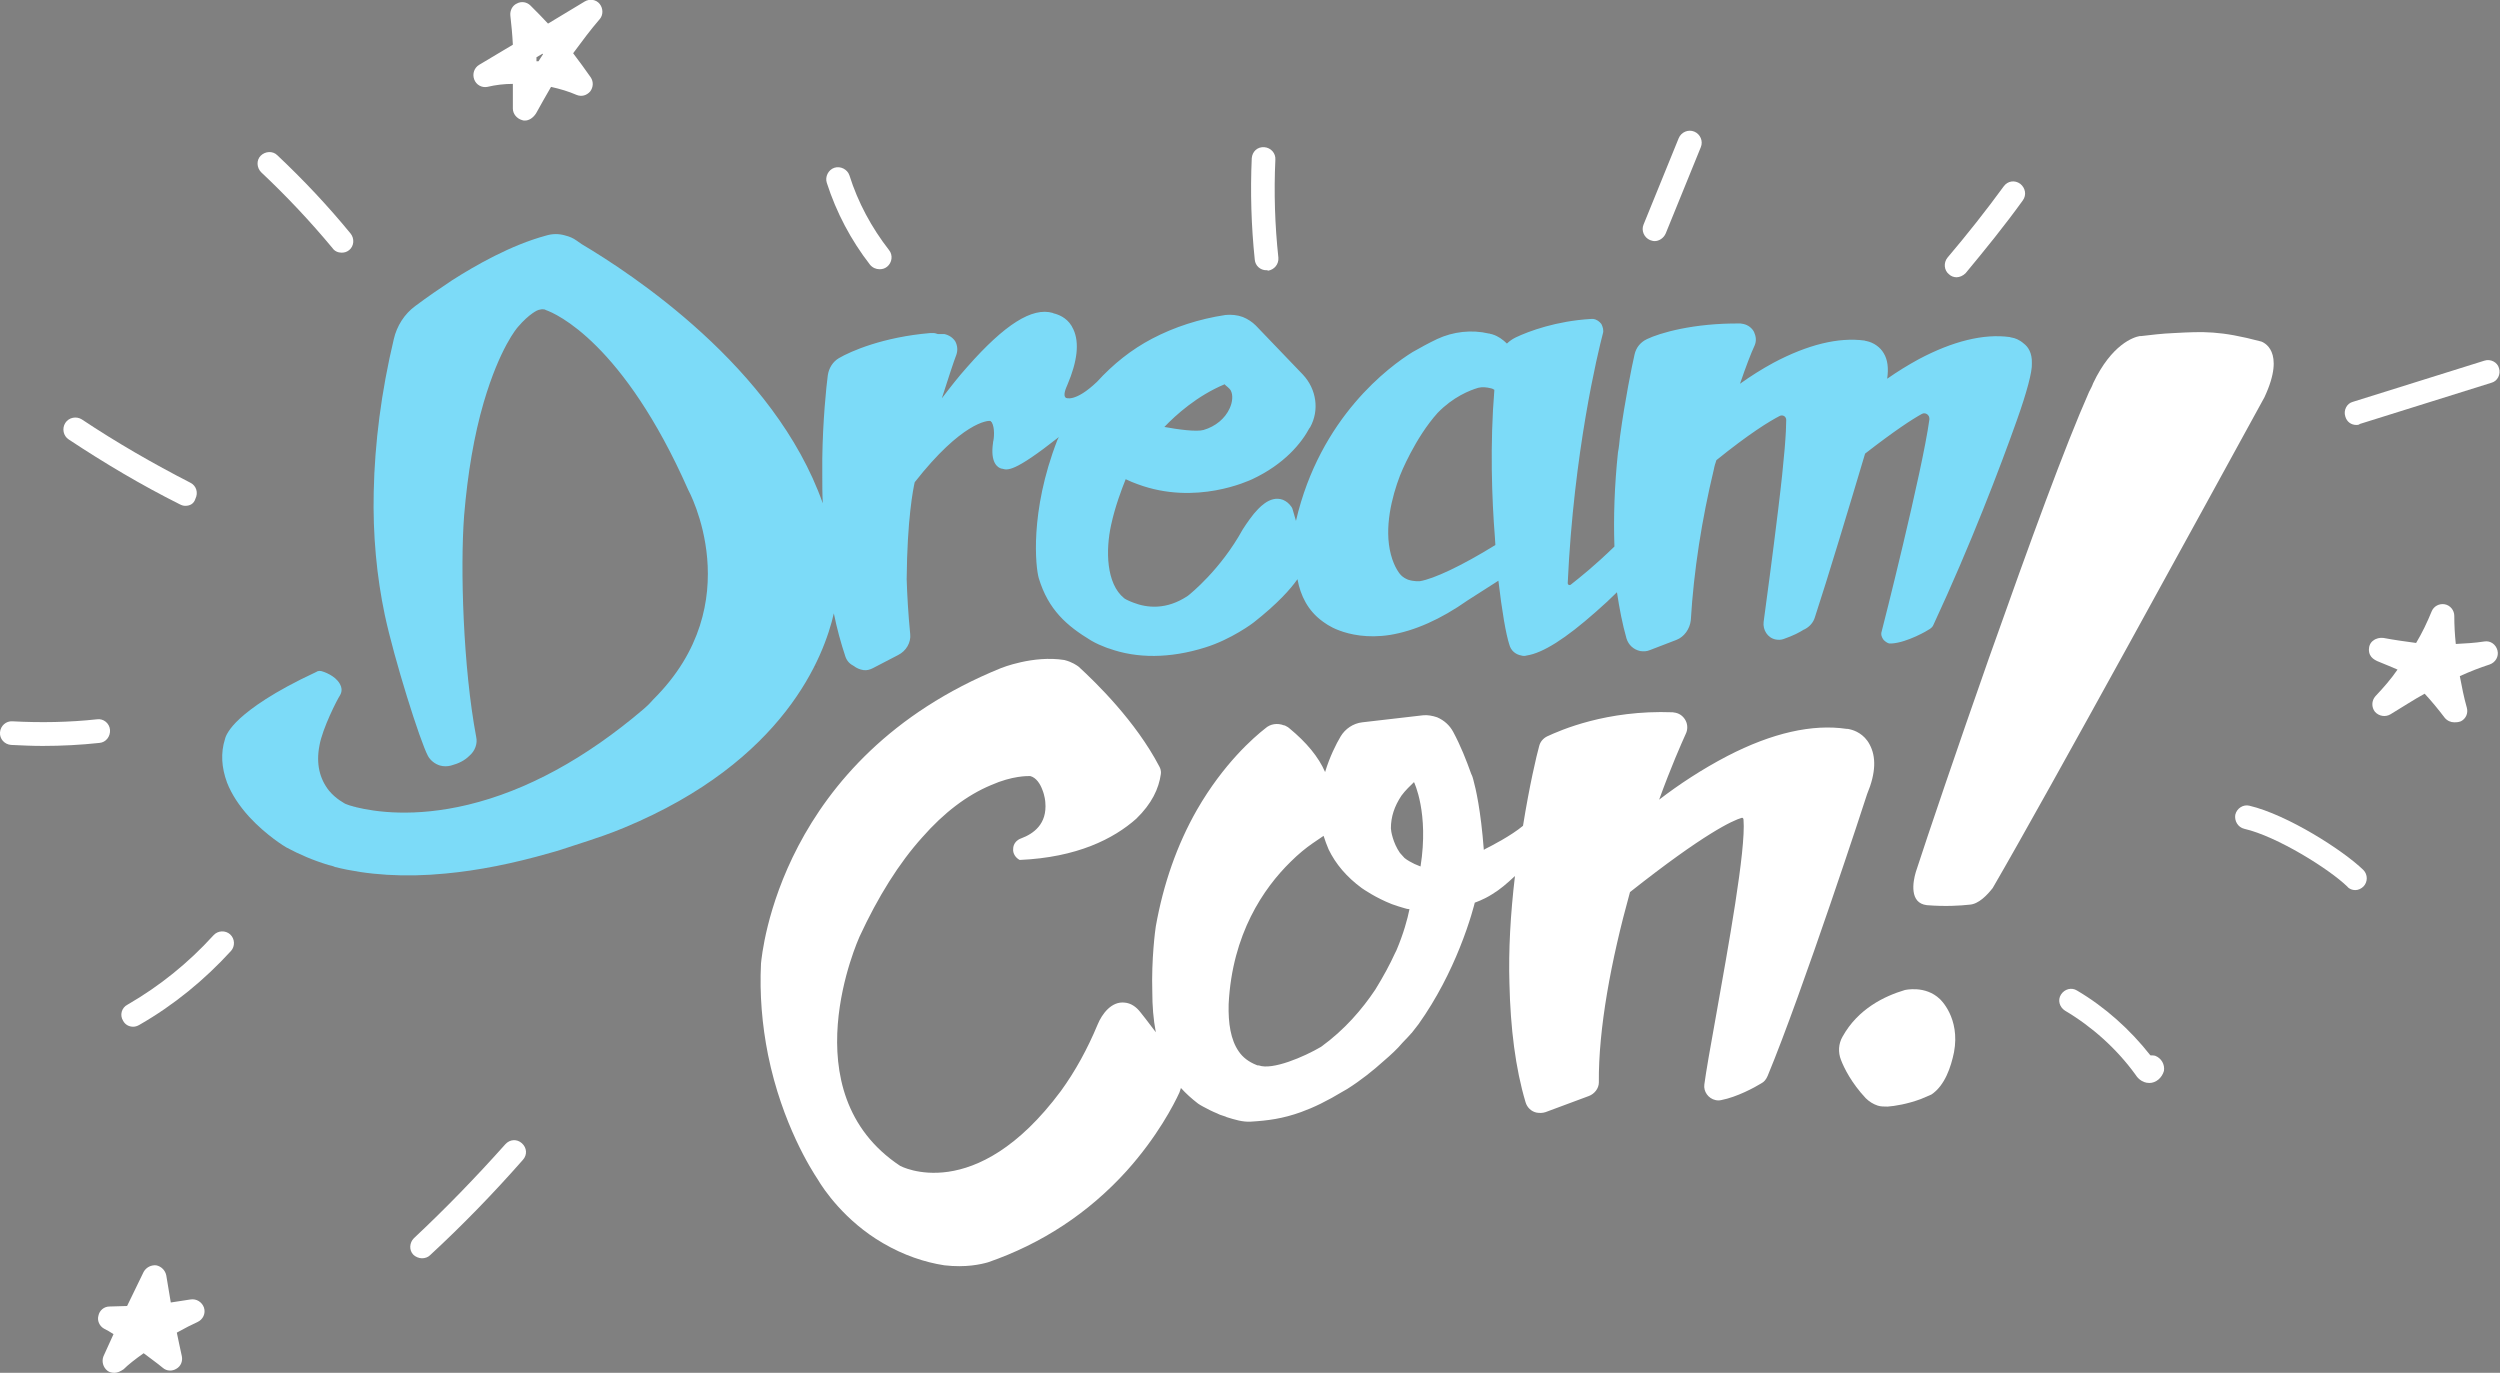 <?xml version="1.0" encoding="utf-8"?>
<!-- Generator: Adobe Illustrator 17.1.0, SVG Export Plug-In . SVG Version: 6.00 Build 0)  -->
<!DOCTYPE svg PUBLIC "-//W3C//DTD SVG 1.1//EN" "http://www.w3.org/Graphics/SVG/1.1/DTD/svg11.dtd">
<svg version="1.1" id="Layer_1" xmlns="http://www.w3.org/2000/svg" xmlns:xlink="http://www.w3.org/1999/xlink" x="0px" y="0px"
	 viewBox="0 0 497.7 273.3" enable-background="new 0 0 497.7 273.3" xml:space="preserve">
<rect x="0" y="0" width="497.7" height="273.3" fill="#808080" stroke="none"/>
<g>
	<g>
		<g>
			<path fill="#231F20" d="M162.2,131.8c0,0,0,0.1,0,0.1C162.2,131.8,162.2,131.8,162.2,131.8C162.2,131.8,162.2,131.8,162.2,131.8z
				"/>
		</g>
		<g>
			<path fill="#231F20" d="M172.4,130.2c0,0.5,0,1,0,1.4C172.4,131.2,172.4,130.7,172.4,130.2z"/>
		</g>
		<g>
			<path fill="#231F20" d="M162.5,132.9c0-0.1-0.1-0.2-0.1-0.3C162.4,132.6,162.5,132.7,162.5,132.9z"/>
		</g>
		<g>
			<path fill="#231F20" d="M162.4,132.5c-0.1-0.2-0.1-0.4-0.2-0.6C162.3,132.1,162.3,132.3,162.4,132.5z"/>
		</g>
		<g>
			<path fill="#231F20" d="M172.4,130.2C172.4,130.2,172.4,130.2,172.4,130.2C172.4,130.2,172.4,130.2,172.4,130.2z"/>
		</g>
		<g>
			<path fill="#231F20" d="M172.4,131.6C172.4,131.6,172.4,131.7,172.4,131.6C172.4,131.7,172.4,131.6,172.4,131.6z"/>
		</g>
		<g>
			<g>
				<path fill="#FFFFFF" d="M372.2,148.2c-1.1-2.1-3-2.8-3.9-3c-0.3-0.1-0.5-0.1-0.7-0.1c-6.8-1-14.8,0.8-23.7,5.4
					c-5,2.6-9.7,5.7-13.6,8.7c2.4-6.6,4.4-11.1,5.3-13.1c0.4-0.8,0.4-1.8,0-2.6c-0.4-0.8-1.1-1.4-2-1.6c-0.2,0-0.4-0.1-0.6-0.1
					c-13.2-0.5-22.4,3.6-25,4.8c-0.8,0.4-1.4,1.1-1.6,2c-0.5,1.8-1.9,7.7-3.2,15.8c-2.4,2-6.3,4-7.5,4.6c-0.2,0.1-0.3,0.2-0.3,0.2
					c-0.6-7.9-1.6-12.2-2.1-14c-0.2-0.8-0.4-1.1-0.4-1.1l0,0c-1-2.8-2.1-5.6-3.6-8.4c-0.7-1.3-1.8-2.3-3.2-2.9
					c-0.9-0.3-1.9-0.5-2.8-0.4l-12.1,1.4c-1.8,0.2-3.4,1.3-4.3,2.8c-0.9,1.5-2.2,4.1-3.1,7.1c-1.3-3-3.7-5.9-7.1-8.7
					c-0.2-0.2-0.4-0.3-0.6-0.4c-0.2-0.1-0.3-0.2-0.5-0.2c-1.3-0.5-2.7-0.3-3.7,0.6c-2.3,1.8-8.3,7-13.6,16.2c-4,7-6.7,14.8-8.2,23.2
					c-0.1,0.6-0.9,6.5-0.7,13.1v0c0,2.7,0.2,5.4,0.7,8c-1.6-2.1-2.8-3.7-3-3.9c-0.9-1.2-2-1.9-3.2-2c-2.6-0.3-4.5,2.2-5.4,4.4
					c-2,4.8-4.4,9.2-7.3,13.2v0c-17.1,23-32,14.9-32,14.9c-22.2-14.7-8.2-45.3-8.1-45.6c3.7-8,7.9-14.7,12.5-19.8
					c4.3-4.9,8.9-8.4,13.7-10.4c0,0,0,0,0,0c4.3-1.9,7.3-1.8,7.8-1.8c1.2,0.3,2,1.6,2.4,2.7c0.5,1.2,0.6,2.4,0.6,2.5
					c0.4,4.4-2.4,6.3-4.8,7.2c-0.9,0.3-1.6,1.1-1.6,2.1c-0.1,0.9,0.5,1.8,1.3,2.2c11.4-0.5,18.7-4.2,23.2-8.2c3.1-3,4.5-6,4.9-8.9
					c0.1-0.8-0.2-1.3-0.3-1.5c-4.7-9-12.6-16.7-16.1-19.9c-0.3-0.2-1.2-0.9-2.8-1.3c-6.2-1-12.6,1.6-12.6,1.6
					c-44.1,17.9-47.6,56.9-47.8,58.8c-0.3,6.1,0.2,12.2,1.4,18.2c2.8,13.8,8.7,23,9.9,24.8l0,0c1.1,1.9,5.4,8.3,13,12.7
					c4.1,2.4,8.3,3.8,12.2,4.4l0,0c4.3,0.5,7.3-0.2,8.7-0.6c10.7-3.7,20-9.8,27.6-18.2c6.1-6.8,9.4-13.2,10.5-15.6
					c0.1-0.3,0.2-0.6,0.3-0.9c1,1.1,2.1,2.1,3.4,3.1c0.3,0.2,0.6,0.4,1,0.6c0.9,0.5,1.9,1,2.9,1.4c0.1,0.1,0.3,0.1,0.4,0.2
					c0.4,0.1,0.8,0.3,1.2,0.4l0.2,0.1c1.6,0.5,3.2,1,4.8,0.9c3.4-0.2,6.4-0.6,10-1.9c2.5-0.9,5.2-2.2,8.5-4.2c0,0,0,0,0,0
					c0.2-0.1,0.5-0.3,0.7-0.4c2.7-1.7,5.2-3.7,7.3-5.6c1.4-1.2,2.7-2.4,3.7-3.6c0.9-0.9,1.4-1.5,1.6-1.7c0,0,0,0,0,0c0,0,0,0,0,0
					c0.1-0.1,0.1-0.2,0.2-0.2l0,0c0.5-0.6,0.9-1.2,1.4-1.8c3.7-5.2,6.4-10.7,8.2-15.2c2.1-5.2,3-9,3-9s1.8-0.6,3.5-1.7
					c1.5-0.9,2.9-2.1,4.5-3.6c-0.9,7.6-1.3,14.8-1.1,21.4c0.2,8.9,1.2,16.9,3.2,23.6c0.3,1.1,1.2,1.9,2.2,2.1
					c0.6,0.1,1.2,0.1,1.8-0.1l8.6-3.2c1.1-0.4,2-1.5,2-2.7c-0.1-10.6,2.4-24.2,6.2-37.9c14.8-11.7,20.5-14.3,22.3-14.8
					c0.1,0,0.3,0.1,0.3,0.4c0.5,6-3.1,25.6-5.4,38.6c-1.2,6.6-2.1,11.8-2.4,14.1c-0.2,1.4,0.8,2.8,2.2,3.1h0c0.4,0.1,0.8,0.1,1.2,0
					c3.1-0.6,6.6-2.5,7.9-3.3c0.6-0.3,1-0.8,1.3-1.5c6.9-16.6,19.7-55.7,19.8-56.1C373.5,153.8,373.5,150.6,372.2,148.2z M278,189.2
					c-0.1,0.2-0.2,0.4-0.3,0.6c-1,2.2-2.3,4.6-3.9,7.2c0,0,0,0,0,0c-2.6,3.9-6.1,8-10.8,11.4c-3.4,2-9.7,4.7-12.4,3.7
					c0,0-0.1,0-0.1,0l0,0c0,0,0,0-0.1,0c0,0-0.1,0-0.3-0.1c-1.5-0.6-2.7-1.5-3.5-2.7l0,0c-1.6-2.3-2.1-5.6-2-9.4
					c0.7-14,7-23.1,12.3-28.3c1.6-1.6,3.1-2.8,4.4-3.7c0.9-0.6,1.6-1.1,2.2-1.5c0.3,0.9,0.6,1.8,1,2.7c1.4,2.9,3.6,5.5,6.6,7.7
					c0,0,0,0,0,0c0.3,0.2,2.7,1.9,6,3.2c0.9,0.3,1.7,0.6,2.5,0.8c0.3,0.1,0.7,0.2,1,0.2C280.2,183,279.4,185.9,278,189.2z
					 M282.8,172.5c0,0-0.5-0.2-1.2-0.5c-0.6-0.3-1.4-0.7-2-1.2c-0.3-0.3-0.6-0.7-0.9-1c-1.4-2-1.8-4.4-1.8-4.9
					c0-2.3,0.7-4.4,2.1-6.5c0.8-1.1,1.8-2,2.5-2.7C281.5,155.7,284.5,161.8,282.8,172.5z"/>
			</g>
			<g>
				<path fill="#FFFFFF" d="M450.2,68c-8.3-2.2-11.6-2-17.3-1.7c-2.6,0.1-4.8,0.4-6.6,0.6c0,0-0.1,0-0.3,0c-1.2,0.2-5.6,1.6-9.3,9.4
					c-0.2,0.6-0.5,1.1-0.8,1.7l0,0c-4.9,11.1-11.5,29.2-19.9,52.9c-6.4,18.2-12.2,35.3-14.6,42.7c-0.6,2-1.3,6.2,2.2,6.6
					c3.7,0.3,6.7,0.1,8.5-0.1c1.8-0.1,3.5-1.9,4.6-3.3c11-18.9,42.9-77.3,54.1-97.7C455.2,69.7,450.4,68.1,450.2,68z"/>
			</g>
			<g>
				<path fill="#FFFFFF" d="M386.2,198.9c-2.9-2.8-7-1.8-7-1.8c-4,1.2-9.3,3.7-12.4,9.3c-0.8,1.4-0.9,3.1-0.3,4.6
					c0.6,1.6,2.1,4.6,4.9,7.6c0.7,0.7,1.5,1.2,2.4,1.5l0,0c0.6,0.2,1.3,0.2,2,0.2c1.4-0.1,3.9-0.5,6.6-1.5h0
					c0.7-0.3,1.4-0.6,2.1-0.9c2.7-1.8,3.9-5.5,4.5-8.4C390.3,202.6,386.2,198.9,386.2,198.9z"/>
			</g>
		</g>
		<g>
			<g>
				<path fill="#7CDBF8" d="M402.9,68.4c-0.9-0.8-1.8-1.1-2.4-1.2c-0.2,0-0.3-0.1-0.4-0.1c-5.2-0.7-11.3,0.8-18.1,4.4
					c-2.2,1.2-4.3,2.5-6.3,3.9c0.3-2.1,0.1-3.8-0.7-5.1c-0.7-1.2-2-2.1-3.4-2.4c-0.2,0-0.3-0.1-0.4-0.1c-5.2-0.7-11.3,0.8-18.1,4.4
					c-2.4,1.3-4.6,2.7-6.7,4.2c1.2-3.5,2.2-6.1,2.9-7.6c0.4-0.9,0.3-1.8-0.1-2.7c-0.4-0.8-1.2-1.4-2.1-1.6c-0.2,0-0.4-0.1-0.6-0.1
					c-9.4-0.1-16.1,1.9-18.6,3.1c-1.3,0.6-2.2,1.7-2.5,3.1c-0.5,2.2-1.9,9-2.9,16.4c-0.1,1-0.2,2.1-0.4,3.1
					c-0.7,6.7-0.9,12.9-0.7,18.7c-3.9,3.8-6.8,6.1-8.7,7.6c-0.3,0.2-0.6,0-0.6-0.3c1.2-26.1,6-45.9,7-49.7c0.2-0.6,0-1.3-0.3-1.9
					c-0.4-0.5-0.9-0.9-1.6-1c-0.2,0-0.4,0-0.5,0c0,0,0,0,0,0c-6.8,0.4-12.3,2.4-15,3.7c-0.6,0.3-1.2,0.7-1.7,1.2
					c-0.8-0.8-1.8-1.5-2.8-1.8c-0.2-0.1-0.5-0.1-0.7-0.2c0,0-0.1,0-0.1,0c-3.4-0.8-7.1-0.4-10.3,1.1c-1.7,0.8-3.3,1.7-4.9,2.6
					c-4.5,2.8-18.4,12.9-23.2,33.6c-0.4-1.5-0.7-2.3-0.7-2.4c0-0.1-0.1-0.2-0.2-0.4c-0.5-0.7-1-1.1-1.7-1.4c-2.7-1-5,1.9-5.8,2.8
					c-1.2,1.5-2.2,3.1-2.2,3.1c0,0,0,0,0,0c-4.4,8-10.4,12.8-10.9,13.2c-4.3,2.9-8.2,2.4-10.8,1.4c-1.1-0.4-1.8-0.8-1.9-0.9
					c-3.6-2.9-3.7-9.6-2.6-14.6c0.8-3.7,2.1-7.1,2.9-9.1c0.6,0.3,1.8,0.8,2.4,1c11.6,4.3,22.1-0.7,22.8-1c6.4-3,9.8-7.2,11.4-10.2
					l0.1-0.1c1.9-3.4,1.3-7.6-1.4-10.5l-9.4-9.8c-0.7-0.7-1.6-1.3-2.6-1.7c-1.1-0.4-2.3-0.5-3.4-0.4l0,0c-5.3,0.8-10.2,2.4-14.6,4.7
					c-4.2,2.2-7.8,5.1-11,8.6c-4.4,4.2-6.2,3.2-6.2,3.2c-0.7-0.5,0.1-2.1,0.3-2.6c2-4.7,2.4-8.4,1.2-11c-0.9-2.1-2.6-2.8-3.5-3.1
					c-0.3-0.1-0.5-0.1-0.6-0.2c-4.1-1.2-9.6,2.3-17,10.7c-1.8,2-3.5,4.2-5.1,6.3c1.3-4.1,2.5-7.7,2.9-8.7c0.3-0.9,0.2-1.8-0.2-2.6
					c-0.5-0.8-1.3-1.3-2.2-1.5c-0.2,0-0.4,0-0.6,0c-0.2,0-0.5,0-0.7,0c-0.3-0.1-0.6-0.2-0.9-0.2c-0.2,0-0.4,0-0.6,0
					c-9.4,0.8-15.8,3.6-18.2,5c-1.2,0.7-2,2-2.2,3.4c-0.3,2.2-1,9.1-1.1,16.6c0,1,0,2.1,0,3.1c0,2,0,3.9,0.1,5.8
					c-9.6-27.2-38.4-45.9-48-51.6c-0.4-0.3-0.7-0.5-1-0.7c-0.7-0.5-1.4-0.8-2.2-1c-1.3-0.4-2.6-0.4-3.9,0c-7,1.9-14,5.9-18.7,8.9
					c-2.4,1.6-4.9,3.3-7.3,5.1c-2.2,1.6-3.7,4-4.3,6.6c-2.5,10.5-3.8,20.7-4,30.4c-0.2,8.6,0.6,16.9,2.2,24.5
					c1.9,8.9,7,25.1,8.6,28.1c0.5,0.9,1.4,1.6,2.4,1.9c0.7,0.2,1.5,0.2,2.2,0c1.5-0.4,2.7-1,3.6-1.9c1.2-1,1.7-2.5,1.4-3.8
					c-2.6-13.8-3.2-33.6-2.4-44.1c0.7-8.4,2-16,3.9-22.5c3.2-10.9,6.7-14.9,6.8-15c0,0,0,0,0,0c2.3-2.7,4-3.4,4.1-3.4
					c0.4-0.1,0.8-0.2,1.1-0.1c0,0,0.1,0,0.1,0c0.1,0,0.1,0,0.2,0.1c2.1,0.7,15.5,6.6,28.4,35.8c0,0,12.4,22.5-6.9,41.7
					c-0.6,0.7-1.2,1.3-1.9,1.9c-11.6,9.9-23.4,16.3-35,19.1c-10.8,2.6-18.6,1.4-22.3,0.5c-0.2-0.1-0.5-0.1-0.7-0.2
					c-0.9-0.2-1.4-0.5-1.5-0.5c-0.1-0.1-1.8-0.9-3.2-2.6c-1.9-2.4-2.6-5.4-1.9-9c0.6-3.4,3.5-9.1,4.1-10c0.3-0.5,0.4-1.1,0.2-1.7
					c-0.6-1.8-2.7-2.7-3.6-3c-0.5-0.2-1-0.2-1.4,0.1c-8.6,4-12.9,7.2-15.1,9.2c-2.3,2.1-2.9,3.6-3,4.1c-0.9,2.8-0.7,5.7,0.4,8.7
					c0.9,2.3,2.4,4.6,4.4,6.8c3.4,3.7,7.2,6,7.4,6.1c0,0,0,0,0,0c2.6,1.4,5.4,2.6,8.4,3.5c0.4,0.1,0.9,0.2,1.3,0.4c0,0,0,0,0,0
					c6.4,1.6,13.8,2.1,22,1.3c6.5-0.6,13.5-2,20.8-4.1c1.5-0.4,3-0.9,4.5-1.4c0,0,0,0,0,0c2.2-0.7,4.3-1.4,6.3-2.1
					c1.4-0.5,2.7-1,3.9-1.5c32.1-13.3,39.9-34.3,41.8-42.7c0.6,3,1.4,5.9,2.3,8.6c0.3,0.9,0.9,1.5,1.7,1.9c0.5,0.4,1.2,0.7,1.9,0.8
					c0.7,0.1,1.3-0.1,1.9-0.4l5-2.6c1.6-0.8,2.6-2.5,2.4-4.2c-0.4-4.1-0.6-7.7-0.7-10.9c0.1-12,1.3-18,1.6-19.3
					c9.4-12,14.6-12.3,15-12.2c0.1,0,0.2,0.1,0.2,0.1c0,0.1,0,0.1,0.1,0.1c0.7,1.1,0.5,3.3,0.3,4c0,0,0,0,0,0.1
					c-0.6,4,0.9,5,1.7,5.2c0,0,0.1,0,0.1,0c1.1,0.3,2.3,0.8,11.3-6.3l-0.3,0.6c-5.6,14.4-4.3,25.5-3.7,27.5
					c1.9,6.3,5.6,9.5,10.4,12.4c1,0.6,2.2,1.1,3,1.4c0.3,0.1,0.5,0.2,0.6,0.2c5.5,2,12.1,2,19.1-0.2c5.2-1.6,9.6-4.9,9.7-5
					c4.7-3.7,7.3-6.6,8.7-8.6c0.6,3.3,2.1,6.3,5,8.4c0.3,0.2,1.4,1.1,3.3,1.8h0c2.1,0.8,5.6,1.6,10.1,0.9c4.9-0.8,10.1-3.1,15.5-6.9
					c1.6-1,3.6-2.3,6.1-3.9c0.7,6,1.5,10.7,2.2,12.8c0.3,1.1,1.2,1.9,2.4,2.1c0.3,0.1,0.7,0.1,1,0c3.3-0.5,7.8-3.4,13.8-8.7
					c1.6-1.4,3-2.7,4.2-3.9c0.5,3.3,1.1,6.4,1.9,9.2c0.4,1.3,1.4,2.2,2.7,2.5c0.7,0.1,1.3,0.1,2-0.2l5.2-2c1.6-0.6,2.7-2.2,2.9-3.9
					c0.6-10,2.2-20.1,4.6-30.1c0.1-0.6,0.3-1.2,0.5-1.8c6.7-5.4,10.5-7.7,12.6-8.8c0.6-0.3,1.3,0.1,1.3,0.8c0,2.2-0.3,7.2-1.6,17.8
					c-1.1,9.1-2.4,18.7-2.9,22.4c-0.2,1.6,0.8,3.2,2.4,3.5h0c0.5,0.1,1.1,0.1,1.6-0.1c2-0.7,3.1-1.3,3.9-1.8
					c0.1-0.1,0.3-0.1,0.4-0.2c0.9-0.5,1.6-1.3,1.9-2.3c2.5-7.6,6.9-22.2,10-32.6c5.8-4.5,9.3-6.8,11.3-7.9c0.7-0.4,1.6,0.2,1.5,1.1
					c-1.4,10.3-9.4,41.9-9.5,42.2c-0.2,0.6,0,1.2,0.4,1.7c0.3,0.3,0.7,0.6,1.1,0.7c0.2,0,0.3,0,0.5,0c3.1-0.2,7.2-2.6,7.6-2.9
					c0.3-0.2,0.6-0.5,0.7-0.8c7.4-15.9,13.3-31.4,16.6-40.7c2-5.6,3.1-9.8,3-11.3C404.6,70.2,403.7,69,402.9,68.4z M243.8,76.5
					c0.1,0.2,0.9,0.7,1.2,1.2c0.5,0.9,0.4,2.3-0.2,3.6c-0.9,2-2.8,3.6-5.2,4.3c-1.4,0.4-5.1-0.1-7.8-0.6
					C234.1,82.6,238.3,78.8,243.8,76.5z M282.7,115.7c-0.2,0-1.2,0.1-2.4-0.3c-0.5-0.2-1-0.5-1.4-0.9c-0.1-0.1-1.3-1.4-2-4.1
					c-1.4-5.3,0.2-11.5,1.8-15.7c0.1-0.3,3-7.5,7.5-12.5c3.1-3.2,6.4-4.5,8.1-5c0.8-0.2,1.7-0.1,2.5,0.1c0.1,0,0.4,0.1,0.7,0.3
					c-0.9,10.9-0.5,21.8,0.1,29.3c0,0.5,0.1,1.1,0.1,1.6C290.9,112.7,285.5,115.2,282.7,115.7z"/>
			</g>
			<g>
				<path fill="#7CDBF8" d="M219.4,74c0,0,0.1,0,0.1,0C219.5,73.9,219.5,73.9,219.4,74z"/>
			</g>
		</g>
	</g>
	<g>
		<path fill="#FFFFFF" d="M84,250.5c-0.6,0-1.3-0.3-1.7-0.7c-0.9-0.9-0.8-2.4,0.1-3.3c6.3-5.9,12.4-12.2,18.2-18.7
			c0.9-1,2.3-1.1,3.3-0.2c1,0.9,1.1,2.3,0.2,3.3c-5.8,6.6-12,13-18.5,19C85.2,250.3,84.6,250.5,84,250.5z"/>
	</g>
	<g>
		<path fill="#FFFFFF" d="M26.5,204.4c-0.8,0-1.6-0.4-2-1.2c-0.7-1.1-0.3-2.6,0.9-3.2c6.4-3.7,12.1-8.3,17.1-13.8
			c0.9-1,2.4-1,3.3-0.2c1,0.9,1,2.4,0.2,3.3c-5.3,5.8-11.4,10.8-18.2,14.7C27.3,204.3,26.9,204.4,26.5,204.4z"/>
	</g>
	<g>
		<path fill="#FFFFFF" d="M8.5,148.5c-2.1,0-4.2-0.1-6.3-0.2c-1.3-0.1-2.3-1.2-2.2-2.5c0.1-1.3,1.2-2.3,2.5-2.2
			c5.6,0.3,11.3,0.2,16.8-0.4c1.3-0.2,2.5,0.8,2.6,2.1c0.1,1.3-0.8,2.5-2.1,2.6C16.1,148.3,12.3,148.5,8.5,148.5z"/>
	</g>
	<g>
		<path fill="#FFFFFF" d="M36.9,100.7c-0.4,0-0.7-0.1-1.1-0.3c-7.6-3.8-15-8.2-22.1-12.9c-1.1-0.7-1.4-2.2-0.7-3.3
			c0.7-1.1,2.2-1.4,3.3-0.7c6.9,4.6,14.2,8.8,21.6,12.6c1.2,0.6,1.6,2,1,3.2C38.6,100.3,37.8,100.7,36.9,100.7z"/>
	</g>
	<g>
		<path fill="#FFFFFF" d="M68,50.3c-0.7,0-1.4-0.3-1.8-0.9C61.8,44.1,57,39,52,34.3c-0.9-0.9-1-2.4-0.1-3.3c0.9-0.9,2.4-1,3.3-0.1
			c5.2,4.9,10.1,10.1,14.6,15.6c0.8,1,0.7,2.5-0.3,3.3C69,50.2,68.5,50.3,68,50.3z"/>
	</g>
	<g>
		<path fill="#FFFFFF" d="M104.5,24c-0.2,0-0.4,0-0.6-0.1c-1-0.3-1.8-1.2-1.8-2.3c0-1.4,0-2.8,0-4.2c0-0.2,0-0.5,0-0.7
			c-1.7,0-3.4,0.2-5.1,0.6c-1.1,0.2-2.2-0.4-2.6-1.5c-0.4-1.1,0-2.3,1-2.9l6.7-4c-0.1-2.1-0.3-4-0.5-5.8c-0.1-1,0.4-2,1.3-2.4
			c0.9-0.5,2-0.3,2.7,0.4c1.2,1.2,2.4,2.4,3.5,3.6l7.3-4.4c1-0.6,2.3-0.4,3,0.5c0.7,0.9,0.7,2.2,0,3c-1.9,2.2-3.6,4.5-5.3,6.8
			c1.2,1.6,2.4,3.2,3.5,4.8c0.6,0.9,0.5,2-0.1,2.8c-0.7,0.8-1.7,1.1-2.7,0.7c-1.6-0.7-3.3-1.2-5.1-1.6c-1,1.7-2,3.5-3,5.3
			C106.1,23.5,105.3,24,104.5,24z M106.8,12.2c0.1,0,0.3,0,0.4,0c0.3-0.5,0.6-0.9,0.9-1.4c0,0,0-0.1-0.1-0.1l-1.2,0.7
			C106.8,11.8,106.8,12,106.8,12.2z"/>
	</g>
	<g>
		<path fill="#FFFFFF" d="M175.1,53.6c-0.7,0-1.4-0.3-1.9-0.9c-3.8-4.9-6.7-10.4-8.6-16.3c-0.4-1.2,0.3-2.6,1.5-3
			c1.2-0.4,2.6,0.3,3,1.5c1.7,5.4,4.4,10.4,7.9,14.9c0.8,1,0.6,2.5-0.4,3.3C176.1,53.5,175.6,53.6,175.1,53.6z"/>
	</g>
	<g>
		<path fill="#FFFFFF" d="M252.1,53.8c-1.2,0-2.2-0.9-2.3-2.1c-0.7-6.7-0.9-13.5-0.6-20.2c0.1-1.3,1.1-2.3,2.5-2.2
			c1.3,0.1,2.3,1.2,2.2,2.5c-0.3,6.5-0.1,13,0.6,19.5c0.1,1.3-0.8,2.4-2.1,2.6C252.3,53.7,252.2,53.8,252.1,53.8z"/>
	</g>
	<g>
		<path fill="#FFFFFF" d="M329.4,48c-0.3,0-0.6-0.1-0.9-0.2c-1.2-0.5-1.8-1.9-1.3-3.1l7-17.2c0.5-1.2,1.9-1.8,3.1-1.3
			c1.2,0.5,1.8,1.9,1.3,3.1l-7,17.2C331.2,47.4,330.3,48,329.4,48z"/>
	</g>
	<g>
		<path fill="#FFFFFF" d="M389.5,55.2c-0.5,0-1.1-0.2-1.5-0.6c-1-0.8-1.1-2.3-0.3-3.3c3.9-4.6,7.7-9.4,11.2-14.2
			c0.8-1.1,2.2-1.3,3.3-0.5c1,0.8,1.3,2.2,0.5,3.3c-3.6,5-7.5,9.8-11.4,14.5C390.8,54.9,390.1,55.2,389.5,55.2z"/>
	</g>
	<g>
		<path fill="#FFFFFF" d="M469.1,84.6c-1,0-1.9-0.6-2.2-1.7c-0.4-1.2,0.3-2.6,1.5-2.9l26.2-8.2c1.2-0.4,2.6,0.3,2.9,1.5
			c0.4,1.2-0.3,2.6-1.5,2.9l-26.2,8.2C469.6,84.6,469.3,84.6,469.1,84.6z"/>
	</g>
	<g>
		<path fill="#FFFFFF" d="M488.6,143.8c-0.7,0-1.4-0.3-1.9-0.9c-1.3-1.7-2.6-3.3-4-4.8c-2.2,1.2-4.3,2.6-6.8,4.1
			c-1,0.6-2.3,0.4-3.1-0.5c-0.7-0.9-0.7-2.2,0.1-3.1c1.6-1.7,3.1-3.4,4.4-5.3c-1.1-0.5-2.4-1-3.1-1.3c-1.3-0.5-2.6-1-2.6-2.7
			c0-0.7,0.3-1.4,0.9-1.8c0.5-0.4,1.3-0.6,2-0.5c2.1,0.4,4.3,0.7,6.5,1c1.2-2,2.2-4.1,3.1-6.3c0.4-1,1.5-1.6,2.6-1.4
			c1.1,0.2,1.9,1.2,1.9,2.3c0,1.9,0.1,3.7,0.3,5.6c1.9-0.1,3.8-0.2,5.7-0.5c1.2-0.2,2.3,0.6,2.6,1.8c0.3,1.2-0.4,2.4-1.6,2.8
			c-1.9,0.6-3.9,1.4-5.9,2.3c0.4,2.1,0.8,4.2,1.4,6.3c0.3,1.1-0.2,2.2-1.2,2.7C489.3,143.8,489,143.8,488.6,143.8z"/>
	</g>
	<g>
		<path fill="#FFFFFF" d="M468.9,177.2c-0.6,0-1.2-0.2-1.6-0.7c-3.6-3.5-14-10-20.5-11.5c-1.3-0.3-2-1.6-1.8-2.8
			c0.3-1.3,1.6-2.1,2.8-1.8c7.6,1.8,18.7,8.9,22.7,12.8c0.9,0.9,0.9,2.4,0,3.3C470.1,176.9,469.5,177.2,468.9,177.2z"/>
	</g>
	<g>
		<path fill="#FFFFFF" d="M427.9,215.6C427.9,215.6,427.9,215.6,427.9,215.6c-1.6,0-2.5-1.2-2.8-1.7c-3.7-5.1-8.6-9.5-14-12.7
			c-1.1-0.7-1.5-2.1-0.8-3.2s2.1-1.5,3.2-0.8c5.6,3.3,10.6,7.8,14.6,12.9c0.3,0,0.7,0,1,0.1c1.2,0.5,1.9,1.7,1.7,3
			C430.4,214.6,429.2,215.6,427.9,215.6z"/>
	</g>
	<g>
		<path fill="#FFFFFF" d="M22.8,273.3c-0.5,0-1-0.1-1.4-0.4c-0.9-0.7-1.2-1.9-0.8-2.9c0.7-1.5,1.3-2.9,2-4.4
			c-0.6-0.4-1.3-0.8-1.9-1.1c-0.9-0.5-1.4-1.6-1.1-2.6c0.2-1,1.1-1.8,2.2-1.8c1.2,0,2.3-0.1,3.5-0.1c1.1-2.3,2.2-4.5,3.3-6.8
			c0.5-0.9,1.5-1.4,2.5-1.3c1,0.2,1.8,1,2,2c0.3,1.8,0.6,3.6,0.9,5.4c1.4-0.2,2.6-0.4,3.9-0.6c1.2-0.2,2.3,0.5,2.7,1.6
			c0.4,1.2-0.2,2.4-1.3,2.9c-1.1,0.5-2.5,1.2-4.1,2.1c0.3,1.6,0.7,3.2,1,4.7c0.2,1-0.2,2-1.1,2.5c-0.8,0.5-1.9,0.5-2.7-0.2
			c-1.2-1-2.5-1.9-3.8-2.9c-1.7,1.2-3.1,2.3-4,3.2C24,273,23.4,273.3,22.8,273.3z"/>
	</g>
</g>
</svg>
